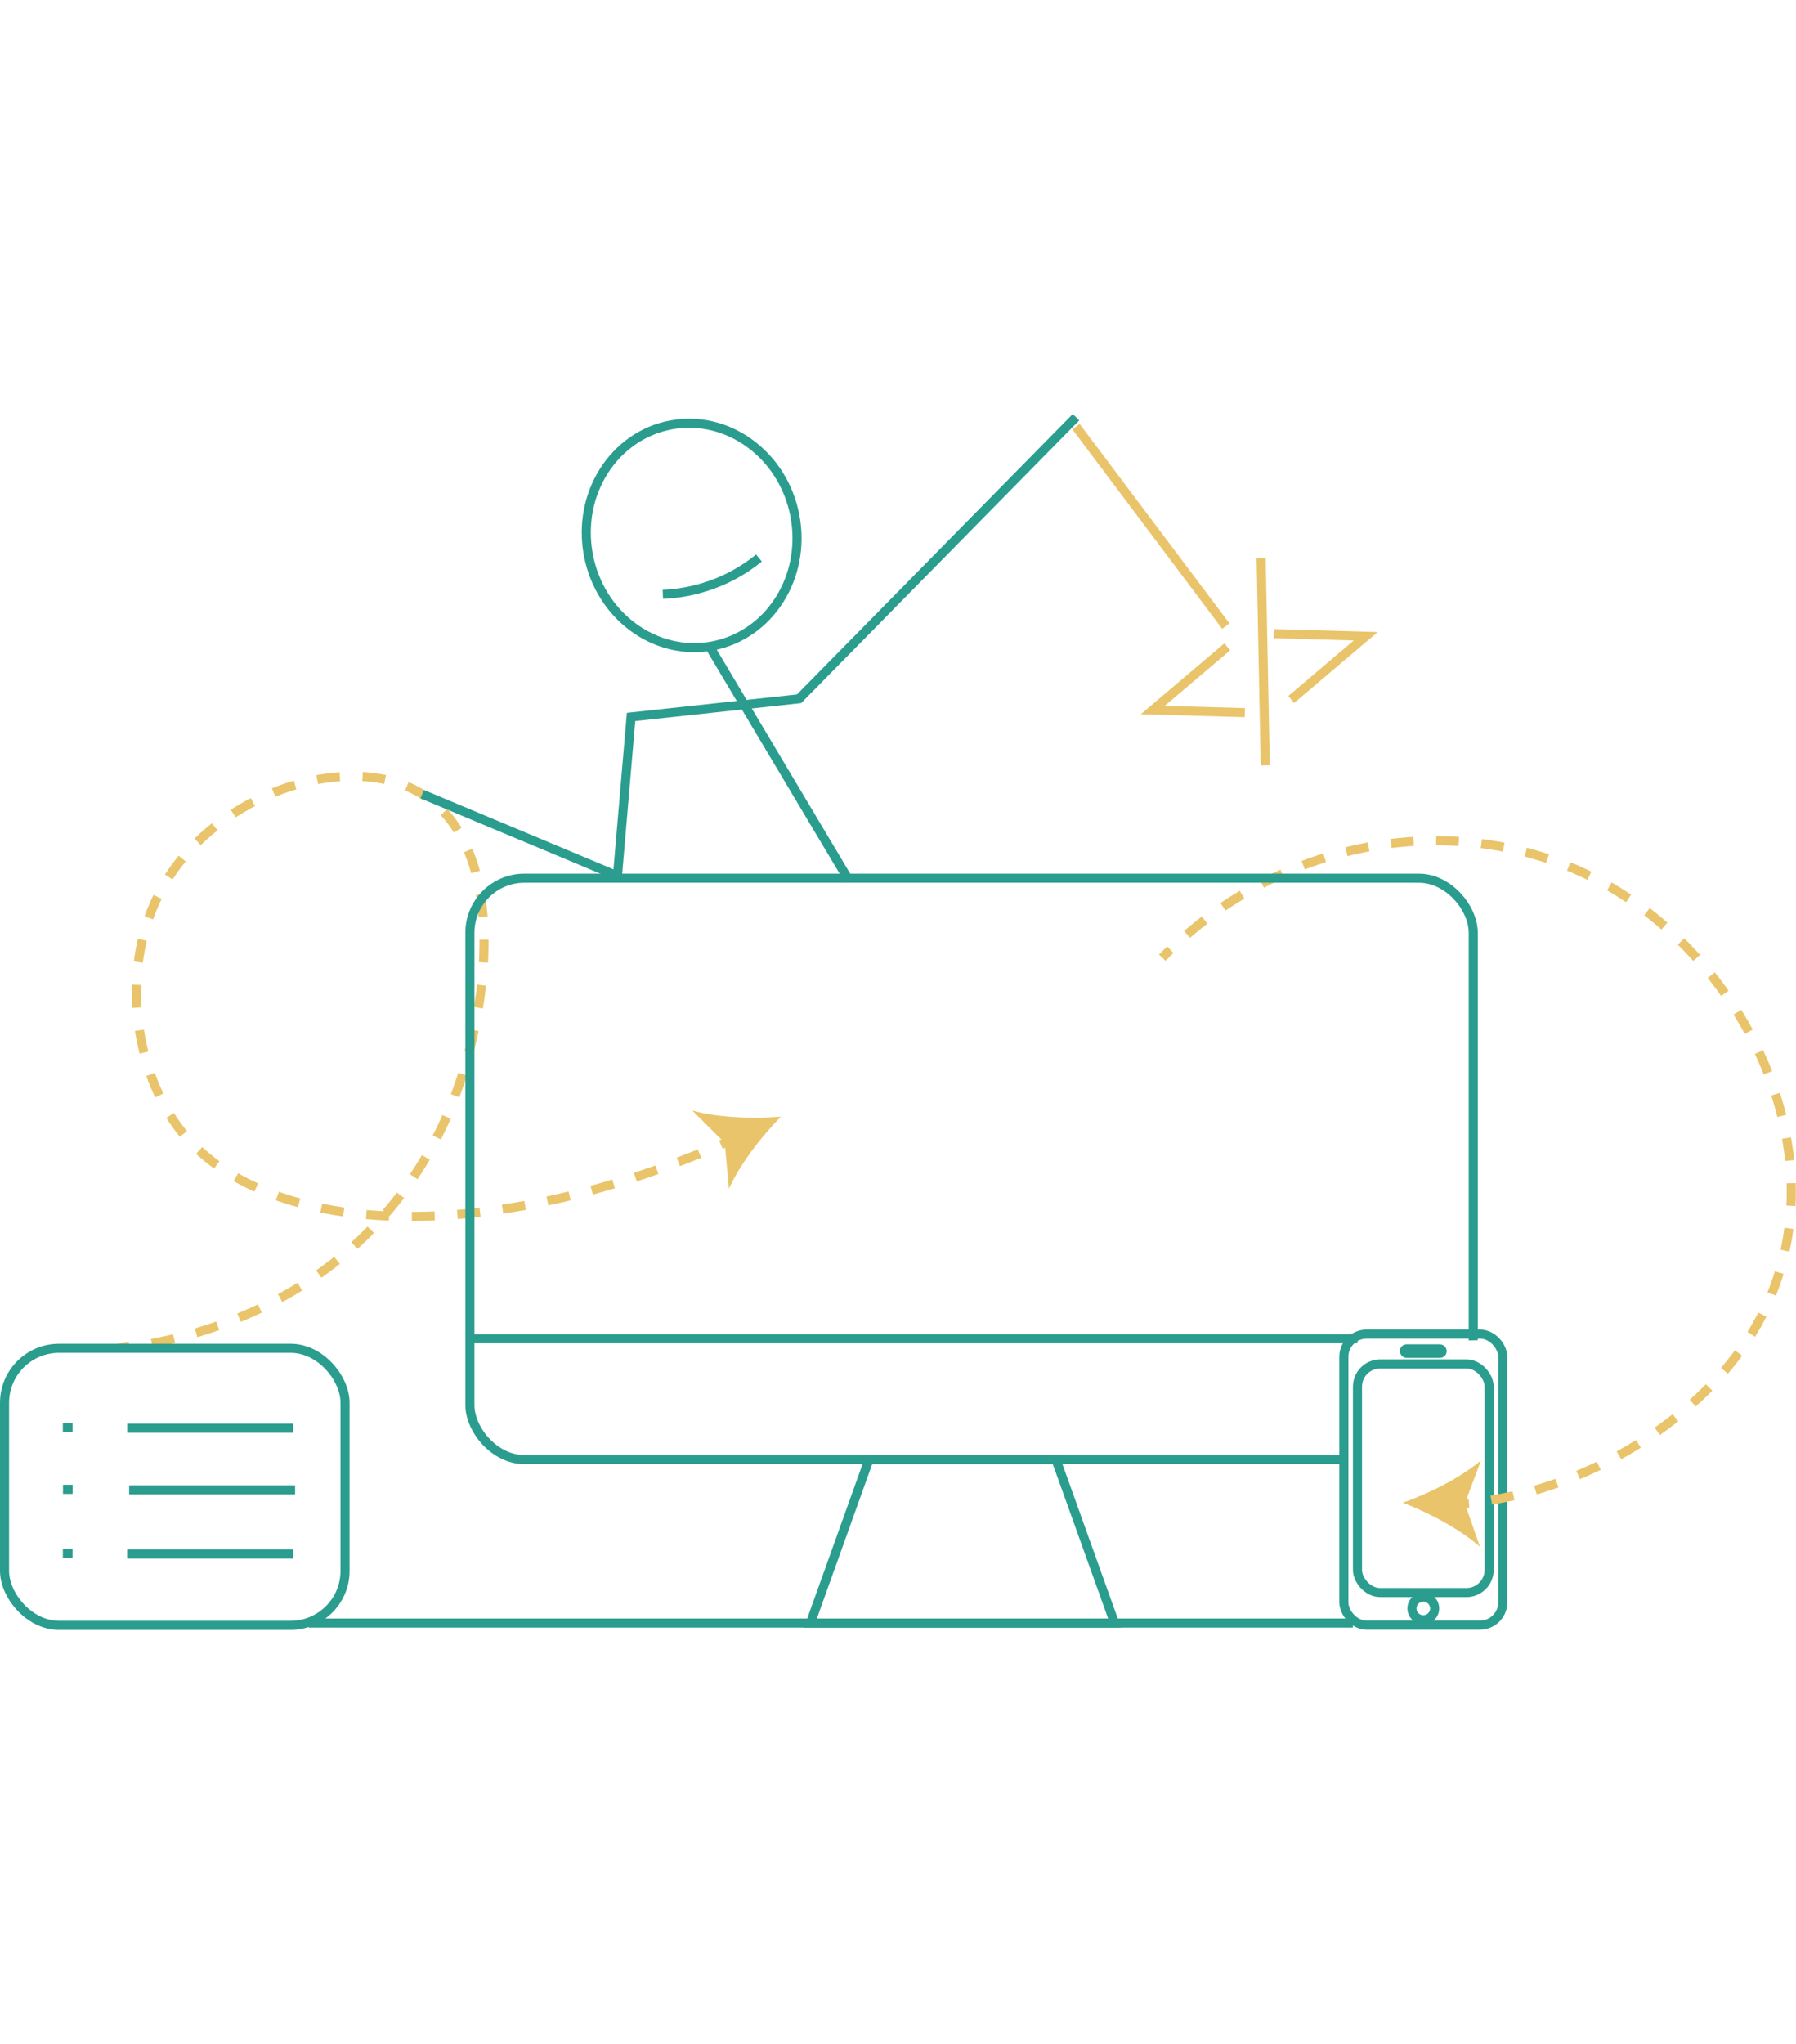 <svg id="Layer_1" height="450px" data-name="Layer 1" xmlns="http://www.w3.org/2000/svg" xmlns:xlink="http://www.w3.org/1999/xlink" viewBox="0 0 395.59 267.7"><defs><clipPath id="clip-path" transform="translate(-37 -36.3)"><path d="M371,240l-39,1q.5,19,1,38l-201-3-2-149H371Z" style="fill:none"/></clipPath></defs><line x1="103.5" y1="203.6" x2="299" y2="203.6" style="fill:none;stroke:#2a9d8f;stroke-miterlimit:10;stroke-width:2px"/><polygon points="212 266.2 245.5 266.2 232.59 230.2 212 230.2 191.41 230.2 178.5 266.2 212 266.2" style="fill:none;stroke:#2a9d8f;stroke-miterlimit:10;stroke-width:2px"/><rect x="296" y="202.57" width="35" height="64.08" rx="5" style="fill:none;stroke:#2a9d8f;stroke-miterlimit:10;stroke-width:2px"/><rect x="299" y="209.15" width="29" height="50.33" rx="5" style="fill:none;stroke:#2a9d8f;stroke-miterlimit:10;stroke-width:2px"/><rect x="309.33" y="205.82" width="8.33" height="1" rx="0.5" style="fill:none;stroke:#2a9d8f;stroke-miterlimit:10;stroke-width:2px"/><circle cx="313.5" cy="262.98" r="2.5" style="fill:none;stroke:#2a9d8f;stroke-miterlimit:10;stroke-width:2px"/><line x1="68" y1="266.2" x2="298" y2="266.2" style="fill:none;stroke:#2a9d8f;stroke-miterlimit:10;stroke-width:2px"/><path d="M293,156c.58-.6,1.17-1.19,1.77-1.76" transform="translate(-37 -36.3)" style="fill:none;stroke:#e9c46a;stroke-miterlimit:10;stroke-width:2px"/><path d="M298.46,150.87c27.35-23.58,66.21-27.26,95-9.37,29.69,18.42,48.87,59.79,31.5,93.5-10.52,20.42-35.75,37.37-62,40.79" transform="translate(-37 -36.3)" style="fill:none;stroke:#e9c46a;stroke-miterlimit:10;stroke-width:2px;stroke-dasharray:4.989,4.989"/><path d="M360.56,276.07c-.83.08-1.66.15-2.49.2" transform="translate(-37 -36.3)" style="fill:none;stroke:#e9c46a;stroke-miterlimit:10;stroke-width:2px"/><path d="M346,276c5.7-2,12.79-5.55,17.2-9.31l-3.55,9.47,3.33,9.55C358.66,281.85,351.65,278.17,346,276Z" transform="translate(-37 -36.3)" style="fill:#e9c46a"/><path d="M63,242c.55-.06,1.39-.15,2.48-.29" transform="translate(-37 -36.3)" style="fill:none;stroke:#e9c46a;stroke-miterlimit:10;stroke-width:2px"/><path d="M70.43,240.93C85.38,238.15,117.15,228.51,134,194c11.08-22.69,15.9-61.72-4-74-15.34-9.47-42.36-1.18-55,17-12.53,18-8.76,42.61,1,56,17.19,23.57,64,27.51,117.48,5.15" transform="translate(-37 -36.3)" style="fill:none;stroke:#e9c46a;stroke-miterlimit:10;stroke-width:2px;stroke-dasharray:5.018,5.018"/><path d="M195.8,197.17l2.29-1" transform="translate(-37 -36.3)" style="fill:none;stroke:#e9c46a;stroke-miterlimit:10;stroke-width:2px"/><path d="M209,191c-4.25,4.32-9.1,10.57-11.44,15.87l-.92-10.07-7.15-7.15C195.06,191.24,203,191.5,209,191Z" transform="translate(-37 -36.3)" style="fill:#e9c46a"/><rect x="1" y="205.7" width="75" height="61" rx="12" style="fill:none;stroke:#2a9d8f;stroke-miterlimit:10;stroke-width:2px"/><line x1="28.45" y1="236.87" x2="65" y2="236.87" style="fill:none;stroke:#2a9d8f;stroke-miterlimit:10;stroke-width:2px"/><line x1="28.02" y1="223.29" x2="64.57" y2="223.29" style="fill:none;stroke:#2a9d8f;stroke-miterlimit:10;stroke-width:2px"/><line x1="28" y1="250.99" x2="64.55" y2="250.99" style="fill:none;stroke:#2a9d8f;stroke-miterlimit:10;stroke-width:2px"/><line x1="13.87" y1="236.76" x2="16" y2="236.76" style="fill:none;stroke:#2a9d8f;stroke-miterlimit:10;stroke-width:2px"/><line x1="13.84" y1="223.18" x2="15.97" y2="223.18" style="fill:none;stroke:#2a9d8f;stroke-miterlimit:10;stroke-width:2px"/><line x1="13.84" y1="250.88" x2="15.97" y2="250.88" style="fill:none;stroke:#2a9d8f;stroke-miterlimit:10;stroke-width:2px"/><polyline points="93 83.7 136 101.7 139 66.7 176 62.7 237 0.7" style="fill:none;stroke:#2a9d8f;stroke-miterlimit:10;stroke-width:2px"/><line x1="156" y1="50.7" x2="187" y2="102.7" style="fill:none;stroke:#2a9d8f;stroke-miterlimit:10;stroke-width:2px"/><ellipse cx="189.35" cy="63.03" rx="23.15" ry="24.76" transform="translate(-45.42 -0.01) rotate(-10.71)" style="fill:none;stroke:#2a9d8f;stroke-miterlimit:10;stroke-width:2px"/><line x1="237" y1="2.78" x2="270" y2="46.7" style="fill:none;stroke:#e9c46a;stroke-miterlimit:10;stroke-width:2px"/><polyline points="270.32 51.26 253.91 65.18 274.19 65.75" style="fill:none;stroke:#e9c46a;stroke-miterlimit:10;stroke-width:2px"/><polyline points="284.41 62.85 300.82 48.93 280.54 48.36" style="fill:none;stroke:#e9c46a;stroke-miterlimit:10;stroke-width:2px"/><line x1="277.78" y1="31.73" x2="278.69" y2="77.36" style="fill:none;stroke:#e9c46a;stroke-miterlimit:10;stroke-width:2px"/><path d="M183,76a36.1,36.1,0,0,0,13-3,35.73,35.73,0,0,0,8.17-5" transform="translate(-37 -36.3)" style="fill:none;stroke:#2a9d8f;stroke-miterlimit:10;stroke-width:2px"/><g style="clip-path:url(#clip-path)"><rect x="103.5" y="102.2" width="221" height="128" rx="12" style="fill:none;stroke:#2a9d8f;stroke-miterlimit:10;stroke-width:2px"/></g></svg>